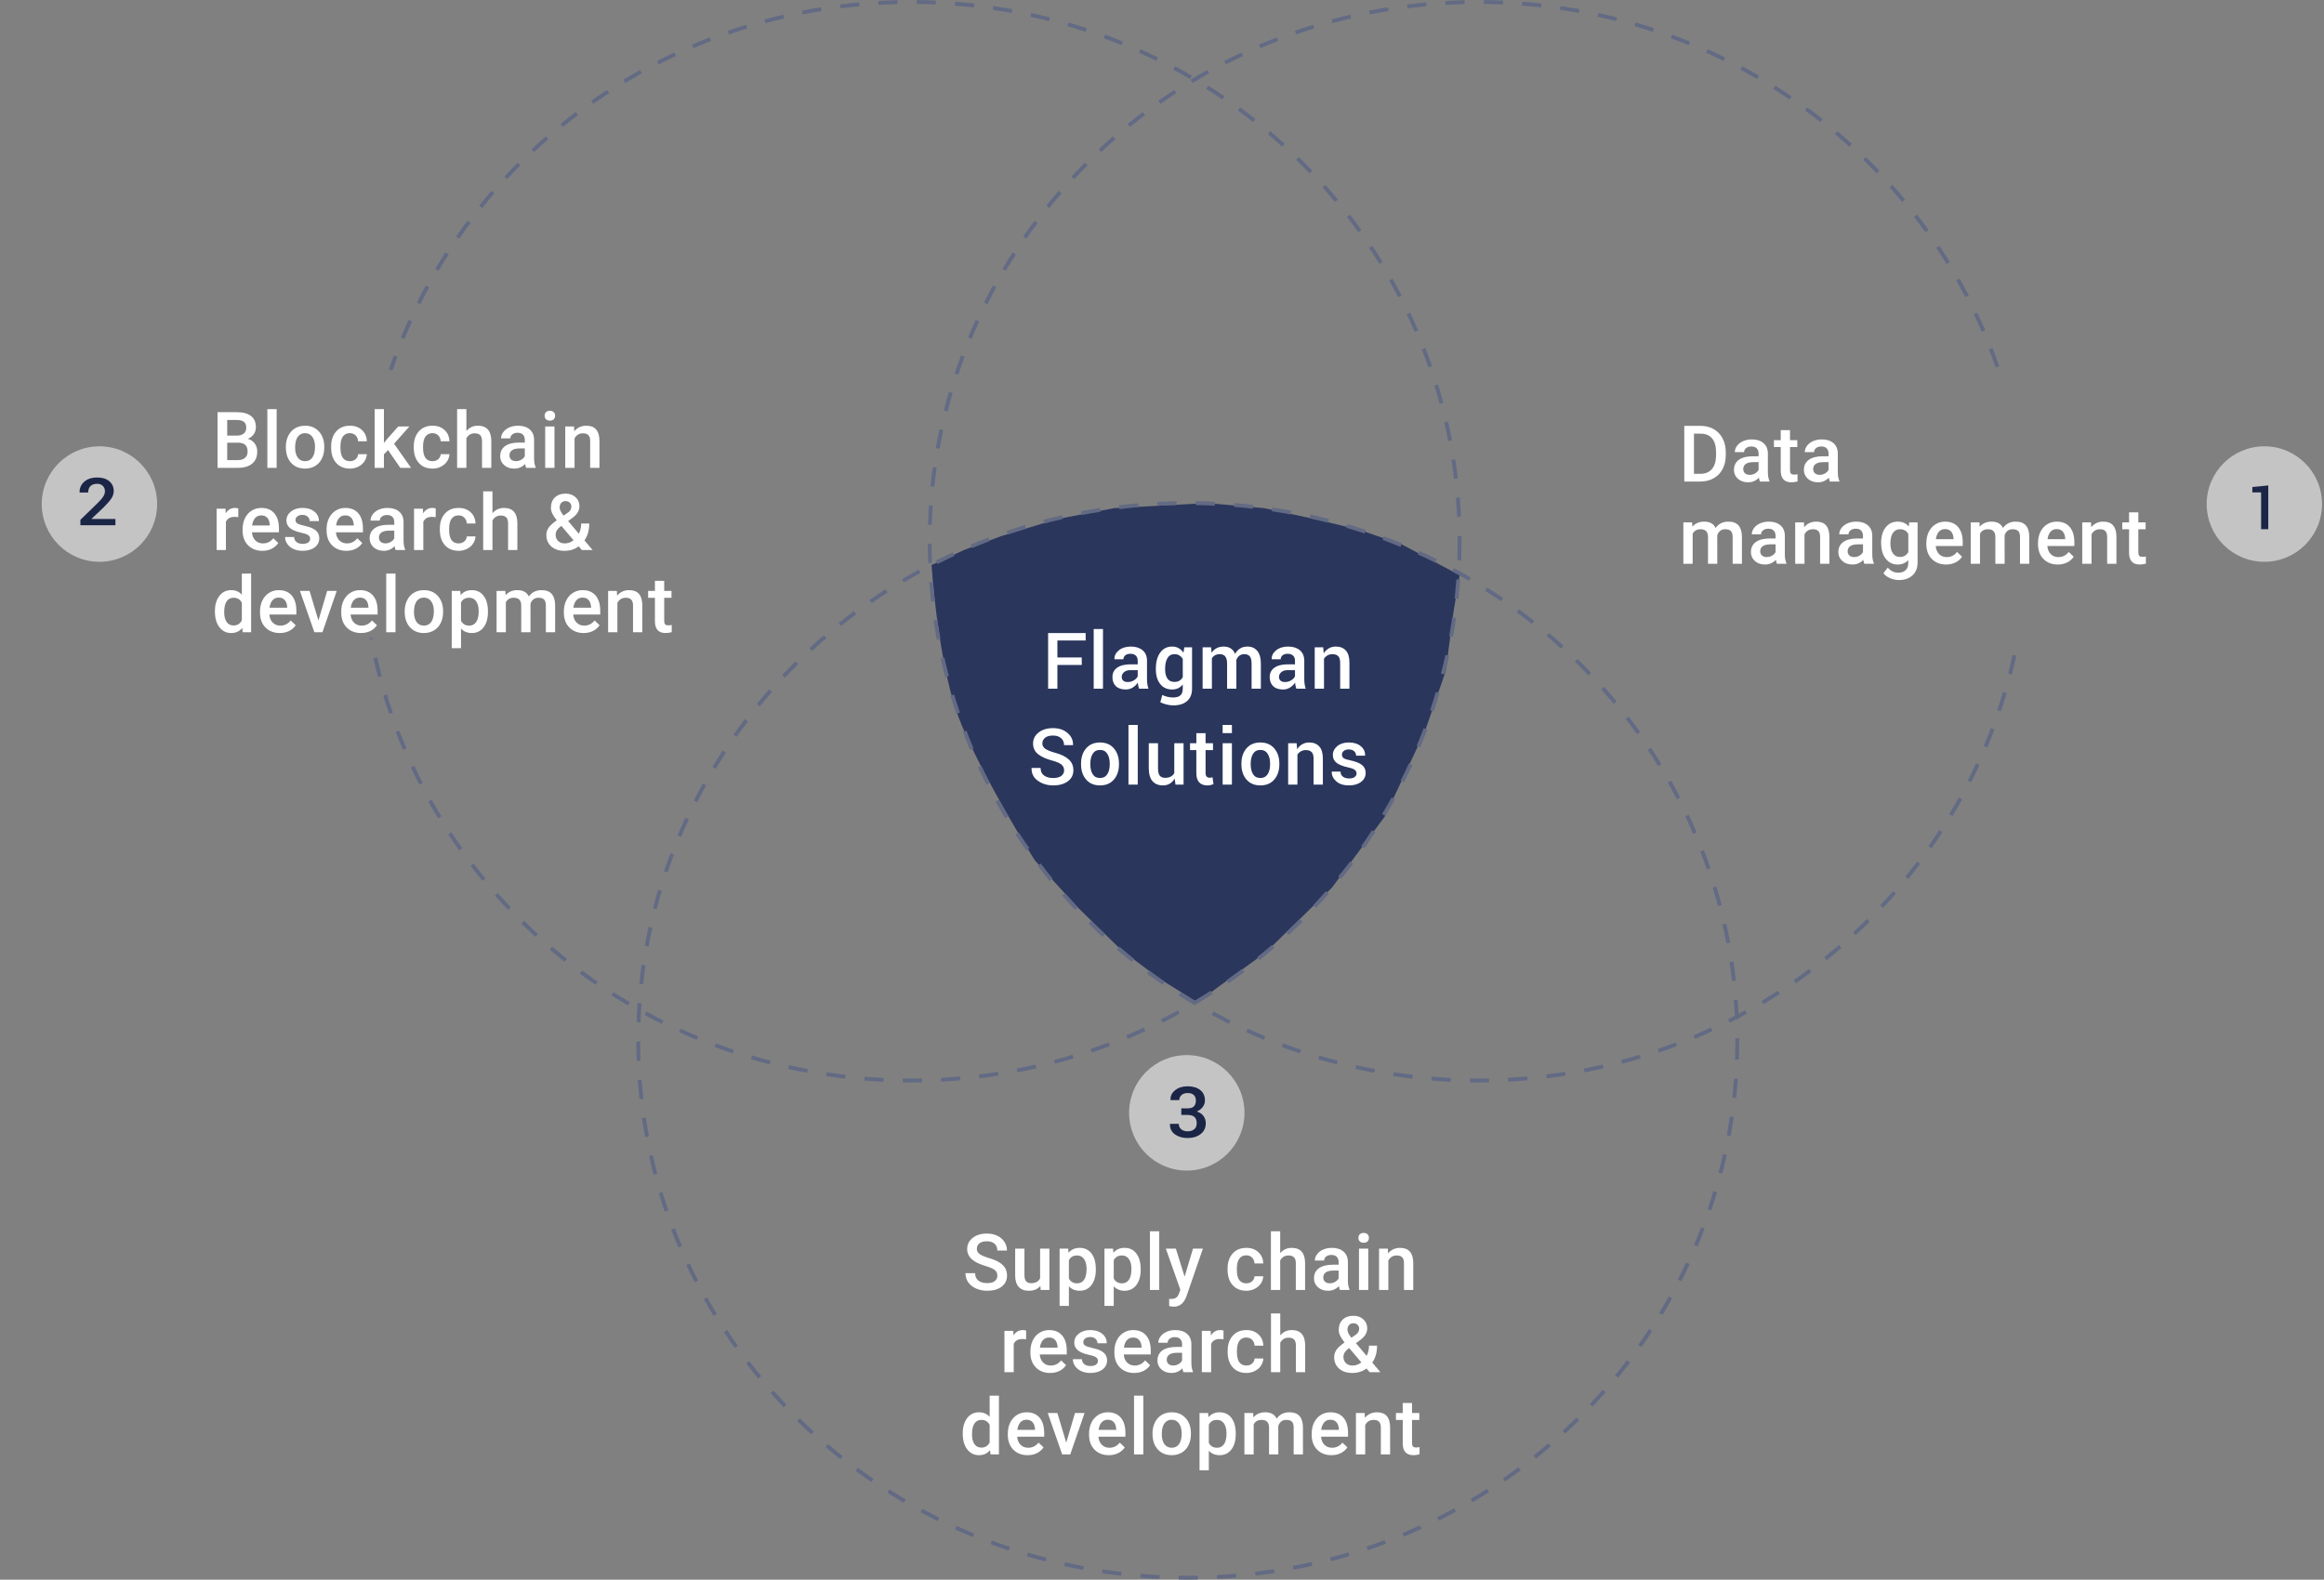 <svg width="1212" height="824" viewBox="0 0 1212 824" fill="none" xmlns="http://www.w3.org/2000/svg">
<rect x="0" y="0" width="1212" height="824" fill="#808080" stroke="none"/>
<g clip-path="url(#clip0)">
<path d="M499.869 374.001C491.173 350.975 486.886 311.122 485.829 294.738L503.04 286.768L522.062 279.682L551.049 270.827L580.942 265.07L629.404 262.413L659.296 265.07L687.83 271.269L709.57 276.583L731.311 284.111L761.203 300.052L758.032 319.092L753.957 350.089L743.086 381.529L722.252 425.81L694.624 463.006L660.202 496.659L624.422 522.785L604.494 510.386L584.565 495.33L561.466 472.747L539.726 448.836C530.064 433.485 508.566 397.027 499.869 374.001Z" fill="#2A365C"/>
<mask id="mask0" mask-type="alpha" maskUnits="userSpaceOnUse" x="152" y="-6" width="623" height="581">
<path fill-rule="evenodd" clip-rule="evenodd" d="M775 -6H152V192.981H400.157V332.867H152V575H775V-6Z" fill="#C4C4C4"/>
</mask>
<g mask="url(#mask0)">
<path d="M761.204 282.325C761.204 437.668 633.137 563.629 475.121 563.629C317.104 563.629 189.038 437.668 189.038 282.325C189.038 126.982 317.104 1.021 475.121 1.021C633.137 1.021 761.204 126.982 761.204 282.325Z" stroke="#626A84" stroke-width="2" stroke-dasharray="10 10"/>
</g>
<path d="M906.029 542.696C906.029 697.469 777.74 822.978 619.436 822.978C461.133 822.978 332.844 697.469 332.844 542.696C332.844 387.922 461.133 262.413 619.436 262.413C777.74 262.413 906.029 387.922 906.029 542.696Z" stroke="#626A84" stroke-width="2" stroke-dasharray="10 10"/>
<mask id="mask1" mask-type="alpha" maskUnits="userSpaceOnUse" x="464" y="-32" width="591" height="599">
<path fill-rule="evenodd" clip-rule="evenodd" d="M1055 -32H464V567H1055V332.867H850.954V192.981H1055V-32Z" fill="#C4C4C4"/>
</mask>
<g mask="url(#mask1)">
<path d="M1056.98 282.325C1056.98 437.668 928.909 563.629 770.892 563.629C612.876 563.629 484.81 437.668 484.81 282.325C484.81 126.982 612.876 1.021 770.892 1.021C928.909 1.021 1056.98 126.982 1056.98 282.325Z" stroke="#626A84" stroke-width="2" stroke-dasharray="10 10"/>
</g>
<path d="M564.156 346.849H551.447V359.234H546.607V330.198H566.188V334.086H551.447V342.961H564.156V346.849ZM575.221 359.234H570.381V328.124H575.221V359.234ZM594.035 359.234C593.863 358.689 593.717 358.158 593.598 357.639C593.491 357.12 593.418 356.602 593.379 356.083C592.715 357.094 591.837 357.944 590.749 358.635C589.673 359.313 588.465 359.652 587.124 359.652C584.879 359.652 583.153 359.075 581.944 357.918C580.749 356.761 580.151 355.172 580.151 353.151C580.151 351.064 580.975 349.442 582.622 348.286C584.268 347.116 586.586 346.531 589.573 346.531H593.339V344.636C593.339 343.506 593.006 342.622 592.342 341.984C591.678 341.346 590.729 341.026 589.494 341.026C588.391 341.026 587.515 341.293 586.864 341.824C586.214 342.356 585.888 343.041 585.888 343.878H581.227L581.207 343.759C581.114 342.056 581.871 340.547 583.478 339.231C585.098 337.915 587.203 337.257 589.793 337.257C592.303 337.257 594.328 337.896 595.868 339.172C597.409 340.448 598.179 342.283 598.179 344.675V354.268C598.179 355.159 598.238 356.016 598.359 356.841C598.478 357.652 598.671 358.45 598.936 359.234H594.035ZM588.1 355.764C589.321 355.764 590.417 355.458 591.387 354.846C592.369 354.235 593.02 353.537 593.339 352.753V349.562H589.494C588.086 349.562 586.984 349.915 586.187 350.619C585.391 351.31 584.992 352.128 584.992 353.072C584.992 353.896 585.258 354.554 585.788 355.046C586.333 355.524 587.103 355.764 588.1 355.764ZM602.79 348.744C602.79 345.314 603.541 342.542 605.041 340.428C606.541 338.314 608.627 337.257 611.296 337.257C612.584 337.257 613.713 337.536 614.682 338.095C615.665 338.64 616.495 339.431 617.172 340.468L617.65 337.656H621.675V359.234C621.675 362.013 620.818 364.159 619.105 365.676C617.391 367.191 614.962 367.949 611.814 367.949C610.765 367.949 609.63 367.796 608.408 367.49C607.199 367.198 606.104 366.806 605.121 366.314L606.157 362.504C606.953 362.917 607.83 363.236 608.786 363.462C609.755 363.701 610.752 363.82 611.775 363.82C613.527 363.82 614.809 363.442 615.619 362.684C616.428 361.94 616.833 360.79 616.833 359.234V357.02C616.156 357.885 615.353 358.543 614.423 358.995C613.507 359.434 612.452 359.652 611.256 359.652C608.614 359.652 606.541 358.689 605.041 356.761C603.541 354.833 602.79 352.301 602.79 349.163V348.744ZM607.631 349.163C607.631 351.144 608.022 352.733 608.806 353.929C609.603 355.113 610.831 355.704 612.492 355.704C613.527 355.704 614.397 355.492 615.1 355.066C615.817 354.628 616.396 354.003 616.833 353.191V343.738C616.382 342.954 615.798 342.342 615.081 341.904C614.377 341.452 613.527 341.226 612.531 341.226C610.871 341.226 609.636 341.924 608.826 343.32C608.029 344.716 607.631 346.524 607.631 348.744V349.163ZM631.604 337.656L631.863 340.468C632.566 339.445 633.45 338.653 634.512 338.095C635.575 337.536 636.803 337.257 638.197 337.257C639.606 337.257 640.813 337.576 641.823 338.214C642.833 338.852 643.589 339.81 644.094 341.086C644.758 339.89 645.634 338.952 646.724 338.274C647.812 337.596 649.087 337.257 650.548 337.257C652.712 337.257 654.419 338.002 655.667 339.491C656.929 340.967 657.56 343.213 657.56 346.232V359.234H652.72V346.211C652.72 344.376 652.4 343.087 651.763 342.342C651.139 341.598 650.196 341.226 648.935 341.226C647.898 341.226 647.022 341.505 646.305 342.064C645.587 342.622 645.07 343.373 644.751 344.317C644.751 344.516 644.758 344.689 644.771 344.836C644.785 344.982 644.791 345.122 644.791 345.254V359.234H639.95V346.211C639.95 344.444 639.625 343.174 638.974 342.403C638.337 341.618 637.395 341.226 636.146 341.226C635.163 341.226 634.327 341.418 633.636 341.804C632.959 342.177 632.42 342.708 632.023 343.399V359.234H627.182V337.656H631.604ZM676.055 359.234C675.883 358.689 675.737 358.158 675.616 357.639C675.51 357.12 675.438 356.602 675.398 356.083C674.733 357.094 673.857 357.944 672.768 358.635C671.693 359.313 670.484 359.652 669.143 359.652C666.898 359.652 665.172 359.075 663.964 357.918C662.769 356.761 662.171 355.172 662.171 353.151C662.171 351.064 662.994 349.442 664.641 348.286C666.287 347.116 668.605 346.531 671.593 346.531H675.357V344.636C675.357 343.506 675.026 342.622 674.362 341.984C673.698 341.346 672.748 341.026 671.513 341.026C670.411 341.026 669.535 341.293 668.884 341.824C668.233 342.356 667.908 343.041 667.908 343.878H663.246L663.227 343.759C663.134 342.056 663.891 340.547 665.498 339.231C667.118 337.915 669.223 337.257 671.812 337.257C674.322 337.257 676.348 337.896 677.888 339.172C679.428 340.448 680.199 342.283 680.199 344.675V354.268C680.199 355.159 680.258 356.016 680.377 356.841C680.498 357.652 680.689 358.45 680.956 359.234H676.055ZM670.119 355.764C671.341 355.764 672.436 355.458 673.405 354.846C674.388 354.235 675.039 353.537 675.357 352.753V349.562H671.513C670.106 349.562 669.003 349.915 668.207 350.619C667.41 351.31 667.011 352.128 667.011 353.072C667.011 353.896 667.277 354.554 667.808 355.046C668.353 355.524 669.123 355.764 670.119 355.764ZM690.068 337.656L690.347 340.767C691.051 339.664 691.934 338.806 692.997 338.195C694.073 337.57 695.281 337.257 696.622 337.257C698.866 337.257 700.612 337.942 701.861 339.312C703.122 340.668 703.753 342.788 703.753 345.673V359.234H698.913V345.713C698.913 344.091 698.574 342.941 697.897 342.263C697.233 341.571 696.217 341.226 694.849 341.226C693.906 341.226 693.063 341.439 692.319 341.865C691.576 342.276 690.965 342.848 690.487 343.579V359.234H685.646V337.656H690.068ZM554.949 401.808C554.949 400.598 554.497 399.608 553.594 398.836C552.705 398.065 551.124 397.374 548.854 396.762C545.612 395.912 543.117 394.788 541.364 393.392C539.624 391.982 538.754 390.141 538.754 387.868C538.754 385.528 539.716 383.601 541.642 382.084C543.581 380.569 546.078 379.811 549.132 379.811C552.319 379.811 554.875 380.668 556.802 382.383C558.741 384.099 559.677 386.159 559.61 388.566L559.57 388.685H554.929C554.929 387.197 554.424 385.993 553.415 385.076C552.406 384.145 550.965 383.68 549.092 383.68C547.326 383.68 545.965 384.065 545.009 384.836C544.066 385.608 543.594 386.605 543.594 387.828C543.594 388.932 544.106 389.848 545.128 390.58C546.164 391.312 547.87 392.003 550.248 392.654C553.369 393.492 555.739 394.648 557.359 396.124C558.979 397.599 559.789 399.481 559.789 401.768C559.789 404.187 558.82 406.115 556.881 407.552C554.956 408.974 552.419 409.685 549.272 409.685C546.244 409.685 543.588 408.887 541.303 407.292C539.02 405.683 537.91 403.483 537.976 400.691L538.017 400.572H542.678C542.678 402.339 543.289 403.662 544.511 404.54C545.733 405.404 547.32 405.836 549.272 405.836C551.065 405.836 552.459 405.477 553.455 404.759C554.451 404.028 554.949 403.045 554.949 401.808ZM563.783 398.278C563.783 395.074 564.659 392.441 566.412 390.38C568.192 388.32 570.602 387.29 573.643 387.29C576.738 387.29 579.161 388.32 580.914 390.38C582.68 392.428 583.563 395.061 583.563 398.278V398.697C583.563 401.941 582.68 404.587 580.914 406.634C579.161 408.668 576.751 409.685 573.683 409.685C570.602 409.685 568.179 408.662 566.412 406.614C564.659 404.566 563.783 401.928 563.783 398.697V398.278ZM568.624 398.697C568.624 400.797 569.036 402.513 569.859 403.842C570.668 405.158 571.943 405.816 573.683 405.816C575.369 405.816 576.631 405.158 577.468 403.842C578.318 402.513 578.743 400.797 578.743 398.697V398.278C578.743 396.217 578.318 394.522 577.468 393.192C576.631 391.85 575.356 391.178 573.643 391.178C571.957 391.178 570.695 391.85 569.859 393.192C569.036 394.535 568.624 396.23 568.624 398.278V398.697ZM593.354 409.266H588.513V378.156H593.354V409.266ZM612.626 406.115C611.949 407.259 611.092 408.143 610.056 408.768C609.021 409.379 607.826 409.685 606.471 409.685C604.16 409.685 602.354 408.947 601.052 407.471C599.751 405.996 599.1 403.702 599.1 400.591V387.688H603.921V400.631C603.921 402.519 604.226 403.842 604.837 404.6C605.448 405.357 606.371 405.736 607.606 405.736C608.775 405.736 609.751 405.53 610.534 405.118C611.331 404.693 611.955 404.081 612.407 403.284V387.688H617.247V409.266H613.024L612.626 406.115ZM628.73 382.444V387.688H632.595V391.278H628.73V403.204C628.73 404.094 628.923 404.733 629.309 405.118C629.693 405.49 630.205 405.677 630.843 405.677C631.108 405.677 631.367 405.657 631.619 405.617C631.872 405.564 632.11 405.497 632.336 405.418L632.854 408.967C632.443 409.194 631.951 409.366 631.38 409.486C630.809 409.618 630.219 409.685 629.608 409.685C627.828 409.685 626.434 409.167 625.424 408.13C624.415 407.079 623.91 405.437 623.91 403.204V391.278H620.623V387.688H623.91V382.444H628.73ZM642.465 409.266H637.625V387.688H642.465V409.266ZM642.465 382.404H637.625V378.156H642.465V382.404ZM647.415 398.278C647.415 395.074 648.291 392.441 650.044 390.38C651.824 388.32 654.234 387.29 657.276 387.29C660.37 387.29 662.793 388.32 664.546 390.38C666.312 392.428 667.195 395.061 667.195 398.278V398.697C667.195 401.941 666.312 404.587 664.546 406.634C662.793 408.668 660.383 409.685 657.315 409.685C654.234 409.685 651.811 408.662 650.044 406.614C648.291 404.566 647.415 401.928 647.415 398.697V398.278ZM652.256 398.697C652.256 400.797 652.668 402.513 653.491 403.842C654.3 405.158 655.575 405.816 657.315 405.816C659.001 405.816 660.263 405.158 661.1 403.842C661.95 402.513 662.375 400.797 662.375 398.697V398.278C662.375 396.217 661.95 394.522 661.1 393.192C660.263 391.85 658.988 391.178 657.276 391.178C655.589 391.178 654.327 391.85 653.491 393.192C652.668 394.535 652.256 396.23 652.256 398.278V398.697ZM676.209 387.688L676.487 390.799C677.191 389.696 678.074 388.839 679.137 388.227C680.213 387.602 681.422 387.29 682.763 387.29C685.007 387.29 686.753 387.974 688.001 389.344C689.263 390.7 689.894 392.82 689.894 395.705V409.266H685.054V395.745C685.054 394.124 684.715 392.973 684.038 392.295C683.374 391.604 682.358 391.259 680.989 391.259C680.047 391.259 679.203 391.471 678.46 391.897C677.716 392.308 677.105 392.88 676.627 393.611V409.266H671.787V387.688H676.209ZM707.453 403.403C707.453 402.659 707.134 402.04 706.497 401.549C705.86 401.057 704.67 400.625 702.931 400.252C700.355 399.707 698.403 398.936 697.074 397.939C695.759 396.929 695.103 395.559 695.103 393.831C695.103 392.022 695.867 390.481 697.393 389.204C698.92 387.928 700.932 387.29 703.429 387.29C706.058 387.29 708.143 387.941 709.684 389.244C711.238 390.534 711.981 392.136 711.915 394.05L711.875 394.17H707.233C707.233 393.279 706.895 392.514 706.218 391.876C705.54 391.238 704.611 390.92 703.429 390.92C702.26 390.92 701.371 391.185 700.76 391.717C700.149 392.236 699.843 392.874 699.843 393.632C699.843 394.389 700.129 394.994 700.7 395.446C701.284 395.885 702.459 396.277 704.226 396.622C706.935 397.181 708.941 397.972 710.242 398.996C711.557 400.006 712.214 401.389 712.214 403.144C712.214 405.085 711.41 406.66 709.804 407.87C708.209 409.08 706.105 409.685 703.489 409.685C700.687 409.685 698.475 408.967 696.856 407.531C695.235 406.096 694.465 404.447 694.545 402.585L694.585 402.466H699.086C699.139 403.716 699.591 404.626 700.441 405.198C701.291 405.77 702.327 406.056 703.549 406.056C704.797 406.056 705.76 405.816 706.437 405.338C707.114 404.859 707.453 404.214 707.453 403.403Z" fill="white"/>
<path d="M878.381 251.182V222.145H886.946C889.509 222.145 891.78 222.716 893.759 223.86C895.751 225.004 897.291 226.626 898.38 228.726C899.469 230.827 900.014 233.233 900.014 235.945V237.401C900.014 240.153 899.462 242.573 898.36 244.66C897.271 246.748 895.711 248.356 893.679 249.487C891.66 250.617 889.343 251.182 886.727 251.182H878.381ZM883.42 226.213V247.154H886.707C889.35 247.154 891.375 246.328 892.783 244.68C894.203 243.018 894.928 240.638 894.954 237.541V235.926C894.954 232.775 894.27 230.368 892.902 228.706C891.534 227.045 889.549 226.213 886.946 226.213H883.42ZM917.851 251.182C917.639 250.769 917.453 250.098 917.294 249.167C915.753 250.776 913.867 251.581 911.637 251.581C909.471 251.581 907.705 250.962 906.337 249.726C904.97 248.489 904.286 246.961 904.286 245.139C904.286 242.838 905.136 241.077 906.836 239.854C908.548 238.617 910.992 238 914.166 238H917.134V236.583C917.134 235.466 916.822 234.576 916.198 233.911C915.573 233.233 914.624 232.894 913.349 232.894C912.248 232.894 911.344 233.173 910.64 233.732C909.936 234.277 909.585 234.975 909.585 235.826H904.744C904.744 234.642 905.136 233.539 905.919 232.515C906.702 231.478 907.765 230.667 909.106 230.082C910.461 229.497 911.968 229.205 913.629 229.205C916.152 229.205 918.163 229.843 919.664 231.12C921.165 232.383 921.935 234.164 921.974 236.464V246.196C921.974 248.137 922.247 249.686 922.791 250.843V251.182H917.851ZM912.533 247.692C913.489 247.692 914.385 247.459 915.222 246.993C916.072 246.529 916.71 245.904 917.134 245.119V241.051H914.525C912.732 241.051 911.384 241.363 910.481 241.988C909.577 242.613 909.127 243.497 909.127 244.641C909.127 245.571 909.432 246.315 910.043 246.874C910.667 247.419 911.497 247.692 912.533 247.692ZM933.518 224.358V229.603H937.323V233.193H933.518V245.239C933.518 246.063 933.678 246.661 933.996 247.034C934.328 247.392 934.913 247.572 935.749 247.572C936.307 247.572 936.871 247.506 937.442 247.373V251.121C936.34 251.428 935.278 251.581 934.255 251.581C930.536 251.581 928.677 249.526 928.677 245.418V233.193H925.132V229.603H928.677V224.358H933.518ZM954.324 251.182C954.112 250.769 953.926 250.098 953.766 249.167C952.226 250.776 950.34 251.581 948.109 251.581C945.944 251.581 944.178 250.962 942.81 249.726C941.442 248.489 940.759 246.961 940.759 245.139C940.759 242.838 941.609 241.077 943.309 239.854C945.021 238.617 947.465 238 950.639 238H953.607V236.583C953.607 235.466 953.295 234.576 952.67 233.911C952.046 233.233 951.097 232.894 949.822 232.894C948.72 232.894 947.817 233.173 947.113 233.732C946.409 234.277 946.057 234.975 946.057 235.826H941.217C941.217 234.642 941.609 233.539 942.392 232.515C943.175 231.478 944.238 230.667 945.579 230.082C946.933 229.497 948.441 229.205 950.101 229.205C952.624 229.205 954.636 229.843 956.137 231.12C957.637 232.383 958.407 234.164 958.447 236.464V246.196C958.447 248.137 958.719 249.686 959.264 250.843V251.182H954.324ZM949.006 247.692C949.962 247.692 950.858 247.459 951.694 246.993C952.545 246.529 953.182 245.904 953.607 245.119V241.051H950.998C949.205 241.051 947.856 241.363 946.954 241.988C946.05 242.613 945.599 243.497 945.599 244.641C945.599 245.571 945.904 246.315 946.515 246.874C947.139 247.419 947.97 247.692 949.006 247.692ZM882.464 272.488L882.603 274.742C884.118 272.973 886.189 272.09 888.818 272.09C891.701 272.09 893.672 273.193 894.735 275.4C896.301 273.193 898.506 272.09 901.348 272.09C903.725 272.09 905.492 272.748 906.646 274.064C907.815 275.38 908.413 277.321 908.439 279.887V294.066H903.599V280.027C903.599 278.657 903.3 277.654 902.702 277.016C902.105 276.377 901.115 276.058 899.734 276.058C898.632 276.058 897.729 276.357 897.026 276.955C896.335 277.54 895.851 278.311 895.571 279.269L895.592 294.066H890.751V279.867C890.684 277.328 889.39 276.058 886.866 276.058C884.927 276.058 883.553 276.849 882.743 278.432V294.066H877.902V272.488H882.464ZM926.696 294.066C926.483 293.654 926.298 292.983 926.138 292.052C924.598 293.661 922.712 294.466 920.481 294.466C918.316 294.466 916.55 293.847 915.182 292.61C913.814 291.374 913.131 289.845 913.131 288.024C913.131 285.723 913.98 283.962 915.681 282.739C917.393 281.502 919.837 280.884 923.011 280.884H925.979V279.468C925.979 278.351 925.666 277.461 925.042 276.796C924.418 276.118 923.469 275.779 922.194 275.779C921.091 275.779 920.189 276.058 919.485 276.616C918.781 277.162 918.429 277.86 918.429 278.711H913.589C913.589 277.527 913.98 276.423 914.764 275.4C915.547 274.363 916.61 273.552 917.951 272.967C919.305 272.382 920.813 272.09 922.473 272.09C924.996 272.09 927.008 272.728 928.509 274.004C930.009 275.268 930.779 277.048 930.819 279.349V289.081C930.819 291.022 931.091 292.571 931.636 293.727V294.066H926.696ZM921.377 290.576C922.333 290.576 923.23 290.344 924.066 289.878C924.916 289.413 925.553 288.789 925.979 288.003V283.935H923.37C921.577 283.935 920.228 284.248 919.326 284.873C918.422 285.498 917.971 286.382 917.971 287.525C917.971 288.456 918.276 289.2 918.887 289.759C919.511 290.304 920.341 290.576 921.377 290.576ZM940.789 272.488L940.928 274.982C942.521 273.054 944.613 272.09 947.203 272.09C951.691 272.09 953.976 274.662 954.055 279.807V294.066H949.215V280.087C949.215 278.717 948.916 277.707 948.318 277.055C947.734 276.391 946.771 276.058 945.43 276.058C943.478 276.058 942.024 276.942 941.068 278.711V294.066H936.228V272.488H940.789ZM972.292 294.066C972.079 293.654 971.894 292.983 971.734 292.052C970.193 293.661 968.308 294.466 966.077 294.466C963.912 294.466 962.146 293.847 960.778 292.61C959.41 291.374 958.727 289.845 958.727 288.024C958.727 285.723 959.576 283.962 961.276 282.739C962.989 281.502 965.432 280.884 968.606 280.884H971.574V279.468C971.574 278.351 971.262 277.461 970.638 276.796C970.014 276.118 969.064 275.779 967.789 275.779C966.688 275.779 965.784 276.058 965.081 276.616C964.377 277.162 964.025 277.86 964.025 278.711H959.185C959.185 277.527 959.576 276.423 960.359 275.4C961.144 274.363 962.205 273.552 963.547 272.967C964.901 272.382 966.408 272.09 968.069 272.09C970.592 272.09 972.604 272.728 974.105 274.004C975.605 275.268 976.375 277.048 976.415 279.349V289.081C976.415 291.022 976.687 292.571 977.232 293.727V294.066H972.292ZM966.974 290.576C967.929 290.576 968.826 290.344 969.662 289.878C970.513 289.413 971.15 288.789 971.574 288.003V283.935H968.965C967.172 283.935 965.824 284.248 964.921 284.873C964.019 285.498 963.567 286.382 963.567 287.525C963.567 288.456 963.872 289.2 964.483 289.759C965.107 290.304 965.937 290.576 966.974 290.576ZM981.046 283.118C981.046 279.767 981.829 277.095 983.397 275.101C984.977 273.094 987.069 272.09 989.671 272.09C992.128 272.09 994.061 272.947 995.469 274.662L995.688 272.488H1000.05V293.408C1000.05 296.24 999.167 298.473 997.4 300.109C995.648 301.745 993.277 302.562 990.29 302.562C988.709 302.562 987.161 302.23 985.648 301.565C984.147 300.914 983.005 300.056 982.221 298.992L984.513 296.081C986 297.848 987.833 298.733 990.01 298.733C991.617 298.733 992.885 298.295 993.815 297.417C994.744 296.553 995.21 295.276 995.21 293.588V292.131C993.815 293.688 991.956 294.466 989.632 294.466C987.108 294.466 985.043 293.462 983.437 291.453C981.843 289.446 981.046 286.668 981.046 283.118ZM985.867 283.537C985.867 285.704 986.305 287.412 987.182 288.662C988.071 289.898 989.3 290.516 990.867 290.516C992.819 290.516 994.266 289.679 995.21 288.003V278.511C994.293 276.876 992.859 276.058 990.907 276.058C989.313 276.058 988.071 276.69 987.182 277.953C986.305 279.216 985.867 281.077 985.867 283.537ZM1014.94 294.466C1011.87 294.466 1009.38 293.502 1007.47 291.574C1005.57 289.633 1004.62 287.054 1004.62 283.835V283.238C1004.62 281.084 1005.03 279.163 1005.86 277.474C1006.69 275.772 1007.86 274.45 1009.36 273.505C1010.86 272.562 1012.54 272.09 1014.38 272.09C1017.32 272.09 1019.58 273.027 1021.17 274.901C1022.78 276.776 1023.59 279.428 1023.59 282.858V284.813H1009.5C1009.65 286.594 1010.24 288.003 1011.27 289.041C1012.32 290.078 1013.64 290.597 1015.22 290.597C1017.44 290.597 1019.24 289.699 1020.64 287.904L1023.25 290.397C1022.38 291.686 1021.23 292.69 1019.78 293.408C1018.35 294.113 1016.73 294.466 1014.94 294.466ZM1014.36 275.978C1013.03 275.978 1011.96 276.444 1011.14 277.374C1010.32 278.305 1009.81 279.601 1009.58 281.263H1018.8V280.904C1018.7 279.282 1018.27 278.059 1017.51 277.235C1016.75 276.397 1015.7 275.978 1014.36 275.978ZM1032.32 272.488L1032.46 274.742C1033.97 272.973 1036.04 272.09 1038.67 272.09C1041.55 272.09 1043.53 273.193 1044.59 275.4C1046.15 273.193 1048.36 272.09 1051.2 272.09C1053.58 272.09 1055.34 272.748 1056.51 274.064C1057.67 275.38 1058.27 277.321 1058.29 279.887V294.066H1053.46V280.027C1053.46 278.657 1053.16 277.654 1052.56 277.016C1051.96 276.377 1050.97 276.058 1049.59 276.058C1048.49 276.058 1047.58 276.357 1046.88 276.955C1046.19 277.54 1045.7 278.311 1045.43 279.269L1045.45 294.066H1040.61V279.867C1040.54 277.328 1039.24 276.058 1036.72 276.058C1034.78 276.058 1033.41 276.849 1032.6 278.432V294.066H1027.76V272.488H1032.32ZM1073.16 294.466C1070.1 294.466 1067.61 293.502 1065.7 291.574C1063.8 289.633 1062.85 287.054 1062.85 283.835V283.238C1062.85 281.084 1063.26 279.163 1064.08 277.474C1064.92 275.772 1066.08 274.45 1067.59 273.505C1069.09 272.562 1070.76 272.09 1072.61 272.09C1075.54 272.09 1077.81 273.027 1079.4 274.901C1081 276.776 1081.81 279.428 1081.81 282.858V284.813H1067.72C1067.88 286.594 1068.46 288.003 1069.5 289.041C1070.55 290.078 1071.87 290.597 1073.45 290.597C1075.66 290.597 1077.46 289.699 1078.86 287.904L1081.47 290.397C1080.61 291.686 1079.45 292.69 1078.01 293.408C1076.57 294.113 1074.96 294.466 1073.16 294.466ZM1072.59 275.978C1071.26 275.978 1070.18 276.444 1069.36 277.374C1068.55 278.305 1068.03 279.601 1067.81 281.263H1077.03V280.904C1076.92 279.282 1076.5 278.059 1075.73 277.235C1074.98 276.397 1073.93 275.978 1072.59 275.978ZM1090.49 272.488L1090.62 274.982C1092.22 273.054 1094.31 272.09 1096.9 272.09C1101.39 272.09 1103.68 274.662 1103.75 279.807V294.066H1098.91V280.087C1098.91 278.717 1098.61 277.707 1098.02 277.055C1097.43 276.391 1096.47 276.058 1095.13 276.058C1093.17 276.058 1091.72 276.942 1090.76 278.711V294.066H1085.92V272.488H1090.49ZM1115.17 267.243V272.488H1118.98V276.078H1115.17V288.124C1115.17 288.948 1115.33 289.546 1115.65 289.919C1115.99 290.277 1116.57 290.457 1117.4 290.457C1117.97 290.457 1118.53 290.391 1119.1 290.258V294.006C1118 294.312 1116.93 294.466 1115.92 294.466C1112.19 294.466 1110.34 292.411 1110.34 288.302V276.078H1106.79V272.488H1110.34V267.243H1115.17Z" fill="white"/>
<path d="M1180.89 293.047C1197.51 293.047 1210.98 279.561 1210.98 262.925C1210.98 246.29 1197.51 232.804 1180.89 232.804C1164.28 232.804 1150.81 246.29 1150.81 262.925C1150.81 279.561 1164.28 293.047 1180.89 293.047Z" fill="#C4C4C4"/>
<path d="M51.861 293.047C68.477 293.047 81.948 279.561 81.948 262.925C81.948 246.29 68.477 232.804 51.861 232.804C35.244 232.804 21.773 246.29 21.773 262.925C21.773 279.561 35.244 293.047 51.861 293.047Z" fill="#C4C4C4"/>
<path d="M618.927 610.596C635.544 610.596 649.014 597.111 649.014 580.475C649.014 563.839 635.544 550.354 618.927 550.354C602.31 550.354 588.84 563.839 588.84 580.475C588.84 597.111 602.31 610.596 618.927 610.596Z" fill="#C4C4C4"/>
<path d="M113.454 244.034V214.997H123.394C126.674 214.997 129.171 215.656 130.883 216.972C132.596 218.288 133.453 220.25 133.453 222.855C133.453 224.185 133.094 225.381 132.377 226.444C131.66 227.508 130.612 228.332 129.23 228.917C130.797 229.343 132.006 230.148 132.856 231.331C133.718 232.5 134.151 233.91 134.151 235.558C134.151 238.284 133.274 240.378 131.52 241.841C129.782 243.303 127.285 244.034 124.031 244.034H113.454ZM118.493 230.932V240.006H124.09C125.671 240.006 126.906 239.614 127.796 238.829C128.686 238.045 129.131 236.954 129.131 235.558C129.131 232.54 127.59 230.998 124.509 230.932H118.493ZM118.493 227.222H123.434C125 227.222 126.222 226.87 127.099 226.166C127.989 225.448 128.433 224.437 128.433 223.134C128.433 221.699 128.021 220.661 127.198 220.023C126.388 219.385 125.12 219.066 123.394 219.066H118.493V227.222ZM144.279 244.034H139.439V213.402H144.279V244.034ZM149.07 233.046C149.07 230.932 149.488 229.031 150.324 227.342C151.161 225.641 152.337 224.338 153.85 223.433C155.365 222.516 157.104 222.058 159.069 222.058C161.978 222.058 164.335 222.995 166.141 224.869C167.961 226.744 168.943 229.23 169.09 232.328L169.109 233.464C169.109 235.592 168.698 237.493 167.874 239.168C167.064 240.843 165.895 242.14 164.369 243.057C162.854 243.974 161.102 244.434 159.109 244.434C156.069 244.434 153.631 243.423 151.798 241.402C149.98 239.368 149.07 236.662 149.07 233.286V233.046ZM153.91 233.464C153.91 235.685 154.368 237.427 155.284 238.69C156.201 239.94 157.476 240.565 159.109 240.565C160.743 240.565 162.012 239.927 162.914 238.65C163.83 237.374 164.289 235.505 164.289 233.046C164.289 230.866 163.817 229.137 162.874 227.861C161.944 226.584 160.676 225.946 159.069 225.946C157.489 225.946 156.234 226.578 155.305 227.841C154.375 229.091 153.91 230.966 153.91 233.464ZM182.465 240.565C183.673 240.565 184.676 240.212 185.473 239.507C186.27 238.802 186.695 237.931 186.748 236.895H191.309C191.256 238.238 190.838 239.494 190.055 240.664C189.271 241.821 188.209 242.738 186.868 243.417C185.526 244.095 184.079 244.434 182.525 244.434C179.51 244.434 177.12 243.456 175.354 241.502C173.587 239.547 172.704 236.848 172.704 233.405V232.907C172.704 229.622 173.581 226.997 175.333 225.029C177.087 223.048 179.477 222.058 182.505 222.058C185.068 222.058 187.153 222.808 188.759 224.311C190.38 225.8 191.23 227.761 191.309 230.194H186.748C186.695 228.957 186.27 227.94 185.473 227.143C184.689 226.345 183.686 225.946 182.465 225.946C180.898 225.946 179.689 226.518 178.84 227.662C177.989 228.792 177.558 230.513 177.545 232.826V233.604C177.545 235.944 177.963 237.692 178.8 238.849C179.65 239.993 180.872 240.565 182.465 240.565ZM202.375 234.781L200.223 236.994V244.034H195.383V213.402H200.223V231.072L201.738 229.177L207.693 222.456H213.51L205.502 231.451L214.366 244.034H208.769L202.375 234.781ZM225.551 240.565C226.76 240.565 227.763 240.212 228.559 239.507C229.356 238.802 229.781 237.931 229.834 236.895H234.396C234.343 238.238 233.924 239.494 233.141 240.664C232.357 241.821 231.295 242.738 229.953 243.417C228.612 244.095 227.165 244.434 225.611 244.434C222.597 244.434 220.206 243.456 218.44 241.502C216.673 239.547 215.79 236.848 215.79 233.405V232.907C215.79 229.622 216.667 226.997 218.42 225.029C220.173 223.048 222.563 222.058 225.591 222.058C228.154 222.058 230.239 222.808 231.846 224.311C233.466 225.8 234.317 227.761 234.396 230.194H229.834C229.781 228.957 229.356 227.94 228.559 227.143C227.776 226.345 226.773 225.946 225.551 225.946C223.984 225.946 222.775 226.518 221.926 227.662C221.076 228.792 220.645 230.513 220.631 232.826V233.604C220.631 235.944 221.05 237.692 221.886 238.849C222.736 239.993 223.957 240.565 225.551 240.565ZM243.229 224.81C244.81 222.975 246.808 222.058 249.225 222.058C253.82 222.058 256.152 224.683 256.218 229.934V244.034H251.377V230.114C251.377 228.625 251.052 227.575 250.401 226.963C249.764 226.338 248.821 226.026 247.572 226.026C245.633 226.026 244.186 226.891 243.229 228.618V244.034H238.389V213.402H243.229V224.81ZM274.414 244.034C274.202 243.622 274.016 242.951 273.856 242.02C272.316 243.629 270.43 244.434 268.199 244.434C266.034 244.434 264.268 243.815 262.9 242.578C261.533 241.342 260.848 239.813 260.848 237.992C260.848 235.691 261.699 233.93 263.398 232.707C265.111 231.47 267.555 230.852 270.729 230.852H273.697V229.436C273.697 228.319 273.385 227.429 272.761 226.764C272.137 226.086 271.187 225.747 269.912 225.747C268.81 225.747 267.907 226.026 267.203 226.584C266.5 227.13 266.148 227.828 266.148 228.679H261.307C261.307 227.495 261.699 226.391 262.482 225.368C263.265 224.331 264.328 223.52 265.669 222.935C267.024 222.35 268.531 222.058 270.192 222.058C272.714 222.058 274.726 222.696 276.227 223.972C277.728 225.235 278.498 227.016 278.537 229.317V239.048C278.537 240.989 278.81 242.538 279.354 243.695V244.034H274.414ZM269.095 240.544C270.052 240.544 270.948 240.312 271.785 239.846C272.634 239.381 273.272 238.756 273.697 237.971V233.903H271.087C269.295 233.903 267.947 234.216 267.044 234.841C266.141 235.466 265.689 236.35 265.689 237.493C265.689 238.424 265.995 239.168 266.606 239.726C267.23 240.272 268.06 240.544 269.095 240.544ZM289.165 244.034H284.324V222.456H289.165V244.034ZM284.026 216.853C284.026 216.108 284.257 215.489 284.722 214.997C285.2 214.506 285.878 214.26 286.754 214.26C287.631 214.26 288.308 214.506 288.786 214.997C289.264 215.489 289.503 216.108 289.503 216.853C289.503 217.584 289.264 218.195 288.786 218.687C288.308 219.166 287.631 219.405 286.754 219.405C285.878 219.405 285.2 219.166 284.722 218.687C284.257 218.195 284.026 217.584 284.026 216.853ZM299.354 222.456L299.492 224.95C301.087 223.022 303.178 222.058 305.768 222.058C310.256 222.058 312.54 224.63 312.62 229.775V244.034H307.779V230.055C307.779 228.685 307.48 227.675 306.883 227.023C306.298 226.359 305.335 226.026 303.994 226.026C302.042 226.026 300.588 226.91 299.632 228.679V244.034H294.792V222.456H299.354ZM124.27 269.768C123.633 269.662 122.976 269.609 122.298 269.609C120.08 269.609 118.586 270.459 117.816 272.162V286.919H112.975V265.341H117.597L117.716 267.754C118.885 265.88 120.505 264.943 122.577 264.943C123.267 264.943 123.839 265.036 124.29 265.221L124.27 269.768ZM136.829 287.318C133.761 287.318 131.272 286.354 129.359 284.427C127.46 282.486 126.511 279.906 126.511 276.688V276.091C126.511 273.936 126.923 272.016 127.746 270.327C128.582 268.625 129.751 267.302 131.251 266.358C132.753 265.414 134.425 264.943 136.271 264.943C139.206 264.943 141.471 265.88 143.064 267.754C144.671 269.628 145.475 272.281 145.475 275.711V277.666H131.391C131.537 279.447 132.128 280.856 133.164 281.893C134.213 282.931 135.528 283.449 137.109 283.449C139.326 283.449 141.132 282.552 142.526 280.757L145.136 283.249C144.272 284.539 143.118 285.543 141.67 286.26C140.236 286.966 138.622 287.318 136.829 287.318ZM136.252 268.831C134.924 268.831 133.848 269.297 133.025 270.227C132.214 271.158 131.697 272.454 131.471 274.116H140.693V273.757C140.587 272.135 140.156 270.912 139.399 270.088C138.641 269.25 137.593 268.831 136.252 268.831ZM161.739 281.056C161.739 280.191 161.38 279.534 160.663 279.081C159.959 278.63 158.784 278.231 157.137 277.885C155.49 277.54 154.116 277.101 153.014 276.569C150.597 275.398 149.388 273.703 149.388 271.484C149.388 269.622 150.171 268.066 151.739 266.816C153.306 265.568 155.297 264.943 157.715 264.943C160.291 264.943 162.369 265.581 163.95 266.857C165.543 268.133 166.34 269.789 166.34 271.823H161.5C161.5 270.891 161.155 270.12 160.464 269.509C159.774 268.884 158.857 268.572 157.715 268.572C156.653 268.572 155.783 268.818 155.106 269.31C154.442 269.802 154.109 270.459 154.109 271.284C154.109 272.029 154.421 272.607 155.046 273.019C155.67 273.431 156.931 273.85 158.83 274.275C160.729 274.688 162.217 275.186 163.293 275.771C164.382 276.343 165.184 277.034 165.703 277.845C166.234 278.657 166.5 279.64 166.5 280.797C166.5 282.738 165.696 284.313 164.089 285.523C162.483 286.72 160.378 287.318 157.775 287.318C156.008 287.318 154.435 286.999 153.054 286.361C151.673 285.722 150.597 284.845 149.827 283.728C149.057 282.611 148.671 281.408 148.671 280.119H153.372C153.439 281.262 153.871 282.147 154.667 282.771C155.464 283.382 156.519 283.688 157.834 283.688C159.109 283.688 160.079 283.449 160.743 282.971C161.407 282.478 161.739 281.84 161.739 281.056ZM180.633 287.318C177.565 287.318 175.074 286.354 173.162 284.427C171.263 282.486 170.314 279.906 170.314 276.688V276.091C170.314 273.936 170.726 272.016 171.549 270.327C172.386 268.625 173.554 267.302 175.055 266.358C176.555 265.414 178.229 264.943 180.075 264.943C183.009 264.943 185.273 265.88 186.868 267.754C188.474 269.628 189.278 272.281 189.278 275.711V277.666H175.195C175.341 279.447 175.931 280.856 176.967 281.893C178.016 282.931 179.331 283.449 180.911 283.449C183.13 283.449 184.935 282.552 186.33 280.757L188.939 283.249C188.076 284.539 186.921 285.543 185.473 286.26C184.038 286.966 182.425 287.318 180.633 287.318ZM180.055 268.831C178.727 268.831 177.651 269.297 176.828 270.227C176.018 271.158 175.5 272.454 175.274 274.116H184.497V273.757C184.39 272.135 183.959 270.912 183.202 270.088C182.445 269.25 181.396 268.831 180.055 268.831ZM206.339 286.919C206.126 286.507 205.941 285.836 205.781 284.905C204.241 286.514 202.355 287.318 200.124 287.318C197.959 287.318 196.193 286.7 194.825 285.463C193.457 284.227 192.773 282.698 192.773 280.876C192.773 278.576 193.623 276.815 195.323 275.591C197.036 274.355 199.48 273.737 202.654 273.737H205.622V272.321C205.622 271.204 205.309 270.313 204.685 269.649C204.061 268.971 203.112 268.632 201.837 268.632C200.734 268.632 199.832 268.911 199.128 269.469C198.424 270.014 198.072 270.713 198.072 271.563H193.232C193.232 270.38 193.623 269.276 194.407 268.253C195.19 267.216 196.253 266.405 197.594 265.82C198.948 265.235 200.456 264.943 202.116 264.943C204.639 264.943 206.651 265.581 208.152 266.857C209.652 268.12 210.422 269.901 210.462 272.201V281.933C210.462 283.874 210.734 285.423 211.279 286.58V286.919H206.339ZM201.02 283.429C201.976 283.429 202.873 283.196 203.709 282.731C204.559 282.266 205.196 281.641 205.622 280.856V276.788H203.013C201.22 276.788 199.871 277.101 198.969 277.725C198.065 278.35 197.614 279.235 197.614 280.378C197.614 281.308 197.919 282.053 198.53 282.611C199.154 283.156 199.985 283.429 201.02 283.429ZM227.224 269.768C226.587 269.662 225.93 269.609 225.253 269.609C223.034 269.609 221.54 270.459 220.77 272.162V286.919H215.93V265.341H220.551L220.671 267.754C221.839 265.88 223.46 264.943 225.531 264.943C226.222 264.943 226.793 265.036 227.244 265.221L227.224 269.768ZM239.146 283.449C240.354 283.449 241.357 283.097 242.154 282.392C242.951 281.687 243.376 280.816 243.429 279.78H247.99C247.937 281.122 247.519 282.378 246.736 283.549C245.953 284.705 244.89 285.622 243.549 286.301C242.208 286.979 240.76 287.318 239.206 287.318C236.191 287.318 233.801 286.341 232.035 284.387C230.269 282.431 229.385 279.733 229.385 276.29V275.791C229.385 272.507 230.262 269.882 232.015 267.914C233.768 265.933 236.158 264.943 239.187 264.943C241.75 264.943 243.834 265.693 245.441 267.196C247.061 268.685 247.911 270.645 247.99 273.079H243.429C243.376 271.842 242.951 270.825 242.154 270.028C241.37 269.23 240.368 268.831 239.146 268.831C237.579 268.831 236.371 269.403 235.521 270.546C234.67 271.677 234.239 273.398 234.226 275.711V276.489C234.226 278.829 234.644 280.577 235.481 281.734C236.331 282.878 237.553 283.449 239.146 283.449ZM256.825 267.694C258.406 265.86 260.404 264.943 262.821 264.943C267.415 264.943 269.746 267.568 269.812 272.819V286.919H264.972V272.999C264.972 271.51 264.646 270.459 263.996 269.848C263.358 269.223 262.416 268.911 261.167 268.911C259.229 268.911 257.781 269.775 256.825 271.503V286.919H251.984V256.287H256.825V267.694ZM284.931 279.081C284.931 277.739 285.296 276.509 286.027 275.392C286.757 274.262 288.198 272.926 290.349 271.384C289.221 269.961 288.431 268.751 287.979 267.754C287.54 266.757 287.322 265.793 287.322 264.862C287.322 262.589 288.012 260.794 289.393 259.478C290.774 258.149 292.634 257.484 294.971 257.484C297.082 257.484 298.809 258.109 300.15 259.358C301.505 260.595 302.182 262.131 302.182 263.965C302.182 265.174 301.876 266.291 301.266 267.316C300.655 268.325 299.652 269.336 298.257 270.347L296.286 271.783L301.883 278.403C302.693 276.808 303.098 275.033 303.098 273.079H307.301C307.301 276.655 306.464 279.587 304.792 281.874L309.054 286.919H303.436L301.803 284.984C299.732 286.54 297.262 287.318 294.393 287.318C291.525 287.318 289.227 286.56 287.5 285.044C285.788 283.516 284.931 281.528 284.931 279.081ZM294.533 283.449C296.166 283.449 297.693 282.904 299.114 281.814L292.779 274.335L292.162 274.774C290.568 275.983 289.772 277.367 289.772 278.922C289.772 280.265 290.203 281.355 291.067 282.193C291.93 283.03 293.085 283.449 294.533 283.449ZM291.864 264.743C291.864 265.86 292.547 267.263 293.915 268.95L296.126 267.435L296.744 266.937C297.567 266.206 297.979 265.268 297.979 264.125C297.979 263.367 297.693 262.722 297.122 262.19C296.551 261.645 295.827 261.372 294.951 261.372C294.008 261.372 293.258 261.692 292.7 262.33C292.142 262.968 291.864 263.773 291.864 264.743ZM112.079 318.855C112.079 315.531 112.849 312.865 114.39 310.858C115.93 308.837 117.995 307.827 120.585 307.827C122.869 307.827 124.715 308.625 126.122 310.22V299.172H130.964V329.804H126.581L126.341 327.57C124.894 329.325 122.962 330.203 120.545 330.203C118.022 330.203 115.977 329.186 114.41 327.151C112.856 325.117 112.079 322.352 112.079 318.855ZM116.92 319.275C116.92 321.468 117.338 323.183 118.175 324.42C119.025 325.642 120.226 326.254 121.78 326.254C123.759 326.254 125.206 325.37 126.122 323.602V314.388C125.233 312.66 123.799 311.795 121.82 311.795C120.253 311.795 119.044 312.42 118.195 313.67C117.345 314.906 116.92 316.775 116.92 319.275ZM145.912 330.203C142.845 330.203 140.355 329.239 138.443 327.311C136.544 325.37 135.594 322.791 135.594 319.573V318.975C135.594 316.821 136.006 314.9 136.829 313.212C137.665 311.509 138.834 310.187 140.336 309.243C141.836 308.299 143.509 307.827 145.355 307.827C148.29 307.827 150.554 308.765 152.148 310.638C153.754 312.513 154.558 315.166 154.558 318.596V320.551H140.474C140.621 322.332 141.212 323.741 142.248 324.778C143.296 325.816 144.611 326.334 146.192 326.334C148.409 326.334 150.215 325.437 151.61 323.642L154.219 326.134C153.357 327.424 152.201 328.427 150.753 329.145C149.319 329.851 147.705 330.203 145.912 330.203ZM145.335 311.716C144.007 311.716 142.931 312.181 142.108 313.111C141.298 314.043 140.78 315.338 140.554 317.001H149.777V316.641C149.671 315.02 149.239 313.797 148.482 312.973C147.726 312.134 146.676 311.716 145.335 311.716ZM166.062 323.661L170.624 308.226H175.623L168.153 329.804H163.95L156.42 308.226H161.44L166.062 323.661ZM188.282 330.203C185.214 330.203 182.724 329.239 180.811 327.311C178.912 325.37 177.963 322.791 177.963 319.573V318.975C177.963 316.821 178.375 314.9 179.198 313.212C180.035 311.509 181.203 310.187 182.704 309.243C184.205 308.299 185.878 307.827 187.724 307.827C190.659 307.827 192.923 308.765 194.517 310.638C196.123 312.513 196.927 315.166 196.927 318.596V320.551H182.844C182.99 322.332 183.58 323.741 184.617 324.778C185.665 325.816 186.981 326.334 188.561 326.334C190.779 326.334 192.584 325.437 193.979 323.642L196.588 326.134C195.725 327.424 194.57 328.427 193.123 329.145C191.688 329.851 190.074 330.203 188.282 330.203ZM187.704 311.716C186.376 311.716 185.3 312.181 184.477 313.111C183.667 314.043 183.149 315.338 182.924 317.001H192.147V316.641C192.039 315.02 191.608 313.797 190.851 312.973C190.095 312.134 189.045 311.716 187.704 311.716ZM206.259 329.804H201.419V299.172H206.259V329.804ZM211.049 318.815C211.049 316.702 211.468 314.8 212.304 313.111C213.141 311.41 214.316 310.107 215.831 309.203C217.344 308.286 219.084 307.827 221.05 307.827C223.957 307.827 226.314 308.765 228.121 310.638C229.94 312.513 230.923 314.999 231.069 318.097L231.089 319.234C231.089 321.362 230.677 323.263 229.854 324.937C229.044 326.613 227.875 327.91 226.348 328.827C224.834 329.744 223.081 330.203 221.089 330.203C218.048 330.203 215.611 329.192 213.779 327.172C211.959 325.138 211.049 322.432 211.049 319.055V318.815ZM215.89 319.234C215.89 321.455 216.348 323.196 217.265 324.46C218.181 325.709 219.455 326.334 221.089 326.334C222.722 326.334 223.991 325.696 224.894 324.42C225.811 323.143 226.268 321.275 226.268 318.815C226.268 316.635 225.797 314.906 224.854 313.63C223.925 312.354 222.656 311.716 221.05 311.716C219.469 311.716 218.214 312.348 217.284 313.611C216.355 314.861 215.89 316.735 215.89 319.234ZM254.465 319.234C254.465 322.572 253.708 325.237 252.193 327.231C250.68 329.213 248.648 330.203 246.098 330.203C243.734 330.203 241.842 329.425 240.421 327.869V338.1H235.58V308.226H240.042L240.242 310.42C241.663 308.691 243.595 307.827 246.038 307.827C248.668 307.827 250.727 308.811 252.214 310.778C253.714 312.733 254.465 315.452 254.465 318.935V319.234ZM249.644 318.815C249.644 316.662 249.212 314.953 248.349 313.69C247.5 312.427 246.278 311.795 244.684 311.795C242.705 311.795 241.284 312.613 240.421 314.249V323.821C241.298 325.496 242.732 326.334 244.724 326.334C246.265 326.334 247.466 325.715 248.329 324.479C249.206 323.229 249.644 321.341 249.644 318.815ZM263.538 308.226L263.677 310.479C265.191 308.711 267.262 307.827 269.893 307.827C272.774 307.827 274.746 308.93 275.808 311.138C277.376 308.93 279.58 307.827 282.422 307.827C284.799 307.827 286.565 308.485 287.721 309.801C288.889 311.117 289.487 313.058 289.514 315.624V329.804H284.673V315.764C284.673 314.395 284.374 313.391 283.777 312.753C283.179 312.115 282.19 311.795 280.809 311.795C279.706 311.795 278.804 312.094 278.099 312.693C277.408 313.278 276.924 314.049 276.646 315.007L276.665 329.804H271.824V315.605C271.758 313.065 270.463 311.795 267.941 311.795C266.001 311.795 264.627 312.587 263.817 314.169V329.804H258.976V308.226H263.538ZM304.384 330.203C301.316 330.203 298.825 329.239 296.913 327.311C295.014 325.37 294.064 322.791 294.064 319.573V318.975C294.064 316.821 294.476 314.9 295.3 313.212C296.137 311.509 297.305 310.187 298.806 309.243C300.306 308.299 301.98 307.827 303.826 307.827C306.76 307.827 309.024 308.765 310.619 310.638C312.225 312.513 313.029 315.166 313.029 318.596V320.551H298.945C299.092 322.332 299.682 323.741 300.718 324.778C301.767 325.816 303.081 326.334 304.662 326.334C306.88 326.334 308.686 325.437 310.08 323.642L312.69 326.134C311.827 327.424 310.672 328.427 309.224 329.145C307.789 329.851 306.176 330.203 304.384 330.203ZM303.806 311.716C302.478 311.716 301.402 312.181 300.579 313.111C299.769 314.043 299.251 315.338 299.025 317.001H308.248V316.641C308.141 315.02 307.71 313.797 306.953 312.973C306.196 312.134 305.147 311.716 303.806 311.716ZM321.704 308.226L321.843 310.719C323.437 308.791 325.528 307.827 328.118 307.827C332.607 307.827 334.89 310.399 334.97 315.545V329.804H330.129V315.824C330.129 314.454 329.83 313.444 329.233 312.793C328.648 312.128 327.686 311.795 326.344 311.795C324.392 311.795 322.939 312.68 321.982 314.448V329.804H317.142V308.226H321.704ZM346.394 302.98V308.226H350.199V311.816H346.394V323.861C346.394 324.685 346.553 325.284 346.872 325.656C347.203 326.015 347.788 326.194 348.625 326.194C349.183 326.194 349.747 326.128 350.318 325.995V329.744C349.216 330.05 348.153 330.203 347.131 330.203C343.412 330.203 341.553 328.149 341.553 324.04V311.816H338.007V308.226H341.553V302.98H346.394Z" fill="white"/>
<path d="M520.134 665.404C520.134 664.127 519.682 663.143 518.779 662.452C517.89 661.76 516.276 661.062 513.939 660.358C511.601 659.653 509.742 658.869 508.361 658.005C505.718 656.343 504.396 654.176 504.396 651.503C504.396 649.164 505.346 647.236 507.245 645.72C509.157 644.204 511.635 643.447 514.676 643.447C516.694 643.447 518.494 643.818 520.074 644.564C521.654 645.308 522.895 646.371 523.799 647.755C524.702 649.124 525.154 650.646 525.154 652.321H520.134C520.134 650.805 519.655 649.622 518.7 648.772C517.756 647.907 516.402 647.475 514.636 647.475C512.989 647.475 511.707 647.827 510.791 648.532C509.889 649.236 509.437 650.22 509.437 651.484C509.437 652.547 509.928 653.438 510.911 654.156C511.894 654.86 513.513 655.551 515.771 656.229C518.028 656.894 519.842 657.659 521.21 658.524C522.577 659.374 523.58 660.358 524.217 661.475C524.855 662.578 525.174 663.874 525.174 665.364C525.174 667.784 524.244 669.712 522.384 671.147C520.538 672.57 518.028 673.281 514.855 673.281C512.757 673.281 510.825 672.895 509.058 672.124C507.305 671.34 505.938 670.263 504.954 668.894C503.985 667.524 503.501 665.928 503.501 664.107H508.54C508.54 665.756 509.085 667.032 510.174 667.936C511.262 668.841 512.823 669.292 514.855 669.292C516.608 669.292 517.922 668.94 518.8 668.235C519.689 667.517 520.134 666.574 520.134 665.404ZM542.593 670.768C541.172 672.443 539.154 673.281 536.538 673.281C534.2 673.281 532.427 672.596 531.219 671.227C530.024 669.858 529.426 667.877 529.426 665.284V651.304H534.266V665.224C534.266 667.962 535.401 669.332 537.673 669.332C540.024 669.332 541.611 668.488 542.434 666.799V651.304H547.274V672.882H542.712L542.593 670.768ZM571.487 662.312C571.487 665.65 570.73 668.315 569.215 670.309C567.702 672.291 565.67 673.281 563.12 673.281C560.756 673.281 558.864 672.503 557.443 670.947V681.178H552.602V651.304H557.064L557.264 653.498C558.685 651.769 560.617 650.906 563.06 650.906C565.69 650.906 567.749 651.889 569.236 653.856C570.736 655.811 571.487 658.53 571.487 662.013V662.312ZM566.666 661.893C566.666 659.74 566.234 658.032 565.371 656.769C564.522 655.505 563.3 654.873 561.706 654.873C559.727 654.873 558.306 655.691 557.443 657.327V666.9C558.32 668.574 559.754 669.412 561.746 669.412C563.287 669.412 564.488 668.794 565.351 667.557C566.228 666.307 566.666 664.419 566.666 661.893ZM594.882 662.312C594.882 665.65 594.125 668.315 592.611 670.309C591.097 672.291 589.066 673.281 586.516 673.281C584.152 673.281 582.26 672.503 580.838 670.947V681.178H575.998V651.304H580.46L580.66 653.498C582.08 651.769 584.012 650.906 586.456 650.906C589.085 650.906 591.144 651.889 592.631 653.856C594.132 655.811 594.882 658.53 594.882 662.013V662.312ZM590.061 661.893C590.061 659.74 589.63 658.032 588.767 656.769C587.917 655.505 586.695 654.873 585.101 654.873C583.123 654.873 581.702 655.691 580.838 657.327V666.9C581.715 668.574 583.149 669.412 585.141 669.412C586.682 669.412 587.884 668.794 588.746 667.557C589.624 666.307 590.061 664.419 590.061 661.893ZM604.553 672.882H599.712V642.25H604.553V672.882ZM617.789 665.942L622.172 651.304H627.331L618.765 676.152C617.451 679.782 615.22 681.597 612.073 681.597C611.369 681.597 610.592 681.477 609.742 681.238V677.489L610.658 677.548C611.88 677.548 612.796 677.323 613.407 676.87C614.031 676.432 614.522 675.687 614.881 674.637L615.578 672.782L608.008 651.304H613.228L617.789 665.942ZM649.959 669.412C651.168 669.412 652.17 669.06 652.968 668.355C653.764 667.65 654.189 666.779 654.243 665.743H658.804C658.751 667.085 658.332 668.341 657.549 669.511C656.766 670.668 655.703 671.585 654.362 672.264C653.021 672.942 651.572 673.281 650.019 673.281C647.004 673.281 644.614 672.304 642.848 670.35C641.082 668.394 640.198 665.696 640.198 662.253V661.754C640.198 658.47 641.075 655.844 642.828 653.877C644.581 651.896 646.972 650.906 649.999 650.906C652.562 650.906 654.647 651.656 656.254 653.159C657.874 654.648 658.724 656.608 658.804 659.041H654.243C654.189 657.805 653.764 656.788 652.968 655.99C652.183 655.193 651.181 654.794 649.959 654.794C648.392 654.794 647.184 655.366 646.334 656.509C645.484 657.64 645.052 659.361 645.039 661.674V662.452C645.039 664.792 645.457 666.54 646.294 667.697C647.144 668.841 648.366 669.412 649.959 669.412ZM667.638 653.657C669.218 651.822 671.217 650.906 673.634 650.906C678.229 650.906 680.559 653.531 680.625 658.782V672.882H675.785V658.962C675.785 657.473 675.46 656.422 674.809 655.811C674.171 655.186 673.229 654.873 671.981 654.873C670.042 654.873 668.594 655.738 667.638 657.466V672.882H662.798V642.25H667.638V653.657ZM698.822 672.882C698.609 672.469 698.424 671.799 698.265 670.867C696.723 672.477 694.838 673.281 692.607 673.281C690.443 673.281 688.676 672.662 687.309 671.426C685.941 670.189 685.257 668.661 685.257 666.839C685.257 664.539 686.106 662.777 687.807 661.554C689.52 660.318 691.963 659.7 695.137 659.7H698.105V658.284C698.105 657.167 697.793 656.276 697.169 655.612C696.545 654.934 695.595 654.595 694.321 654.595C693.218 654.595 692.315 654.873 691.611 655.432C690.907 655.977 690.555 656.676 690.555 657.526H685.715C685.715 656.343 686.106 655.239 686.891 654.216C687.674 653.178 688.736 652.368 690.078 651.783C691.432 651.198 692.94 650.906 694.599 650.906C697.122 650.906 699.135 651.544 700.635 652.82C702.135 654.083 702.906 655.864 702.946 658.164V667.896C702.946 669.837 703.218 671.386 703.762 672.543V672.882H698.822ZM693.504 669.392C694.459 669.392 695.356 669.159 696.193 668.694C697.043 668.229 697.68 667.604 698.105 666.819V662.751H695.496C693.703 662.751 692.355 663.063 691.452 663.688C690.549 664.313 690.097 665.197 690.097 666.341C690.097 667.271 690.403 668.016 691.013 668.574C691.637 669.119 692.467 669.392 693.504 669.392ZM713.572 672.882H708.732V651.304H713.572V672.882ZM708.433 645.7C708.433 644.956 708.666 644.337 709.131 643.845C709.609 643.354 710.286 643.108 711.162 643.108C712.038 643.108 712.716 643.354 713.194 643.845C713.672 644.337 713.911 644.956 713.911 645.7C713.911 646.431 713.672 647.043 713.194 647.535C712.716 648.014 712.038 648.253 711.162 648.253C710.286 648.253 709.609 648.014 709.131 647.535C708.666 647.043 708.433 646.431 708.433 645.7ZM723.761 651.304L723.901 653.797C725.494 651.869 727.586 650.906 730.175 650.906C734.664 650.906 736.948 653.478 737.028 658.623V672.882H732.188V658.903C732.188 657.532 731.889 656.522 731.291 655.871C730.707 655.206 729.744 654.873 728.403 654.873C726.451 654.873 724.996 655.758 724.04 657.526V672.882H719.199V651.304H723.761ZM535.123 698.616C534.486 698.51 533.828 698.457 533.151 698.457C530.933 698.457 529.439 699.307 528.669 701.009V715.767H523.829V694.188H528.45L528.569 696.601C529.738 694.728 531.359 693.79 533.43 693.79C534.12 693.79 534.692 693.883 535.143 694.069L535.123 698.616ZM547.682 716.166C544.614 716.166 542.125 715.202 540.212 713.274C538.313 711.333 537.364 708.754 537.364 705.536V704.938C537.364 702.784 537.776 700.863 538.599 699.174C539.435 697.472 540.604 696.15 542.104 695.205C543.606 694.262 545.278 693.79 547.124 693.79C550.06 693.79 552.324 694.728 553.917 696.601C555.524 698.476 556.328 701.129 556.328 704.558V706.514H542.244C542.39 708.294 542.981 709.704 544.017 710.741C545.066 711.778 546.381 712.297 547.962 712.297C550.179 712.297 551.985 711.4 553.379 709.605L555.989 712.097C555.125 713.387 553.97 714.39 552.523 715.108C551.089 715.814 549.475 716.166 547.682 716.166ZM547.105 697.678C545.777 697.678 544.701 698.144 543.878 699.074C543.067 700.005 542.55 701.301 542.324 702.964H551.547V702.604C551.44 700.983 551.009 699.759 550.252 698.935C549.495 698.097 548.446 697.678 547.105 697.678ZM572.592 709.904C572.592 709.039 572.233 708.381 571.516 707.929C570.813 707.478 569.637 707.078 567.99 706.732C566.343 706.387 564.969 705.948 563.867 705.416C561.45 704.246 560.241 702.551 560.241 700.331C560.241 698.47 561.025 696.914 562.592 695.664C564.159 694.415 566.151 693.79 568.568 693.79C571.144 693.79 573.223 694.428 574.803 695.705C576.396 696.981 577.193 698.636 577.193 700.67H572.353C572.353 699.739 572.008 698.968 571.317 698.356C570.626 697.732 569.71 697.419 568.568 697.419C567.506 697.419 566.636 697.665 565.959 698.157C565.295 698.65 564.962 699.307 564.962 700.132C564.962 700.876 565.274 701.454 565.899 701.867C566.523 702.278 567.784 702.698 569.683 703.123C571.583 703.535 573.07 704.034 574.146 704.619C575.235 705.19 576.037 705.882 576.556 706.692C577.087 707.504 577.353 708.488 577.353 709.644C577.353 711.585 576.549 713.161 574.942 714.371C573.336 715.568 571.231 716.166 568.628 716.166C566.861 716.166 565.288 715.846 563.907 715.208C562.526 714.57 561.45 713.693 560.68 712.576C559.91 711.459 559.524 710.256 559.524 708.966H564.225C564.292 710.11 564.724 710.994 565.52 711.619C566.317 712.23 567.372 712.536 568.687 712.536C569.962 712.536 570.932 712.297 571.596 711.818C572.26 711.326 572.592 710.688 572.592 709.904ZM591.486 716.166C588.418 716.166 585.927 715.202 584.015 713.274C582.116 711.333 581.167 708.754 581.167 705.536V704.938C581.167 702.784 581.579 700.863 582.402 699.174C583.239 697.472 584.407 696.15 585.908 695.205C587.408 694.262 589.082 693.79 590.928 693.79C593.862 693.79 596.126 694.728 597.721 696.601C599.327 698.476 600.131 701.129 600.131 704.558V706.514H586.047C586.194 708.294 586.784 709.704 587.82 710.741C588.869 711.778 590.183 712.297 591.764 712.297C593.982 712.297 595.788 711.4 597.182 709.605L599.792 712.097C598.929 713.387 597.774 714.39 596.326 715.108C594.891 715.814 593.278 716.166 591.486 716.166ZM590.908 697.678C589.58 697.678 588.504 698.144 587.681 699.074C586.871 700.005 586.353 701.301 586.127 702.964H595.35V702.604C595.243 700.983 594.812 699.759 594.055 698.935C593.298 698.097 592.249 697.678 590.908 697.678ZM617.192 715.767C616.979 715.354 616.794 714.683 616.634 713.752C615.094 715.361 613.208 716.166 610.976 716.166C608.812 716.166 607.046 715.547 605.678 714.311C604.31 713.074 603.626 711.546 603.626 709.724C603.626 707.424 604.476 705.662 606.176 704.439C607.889 703.202 610.333 702.585 613.507 702.585H616.475V701.168C616.475 700.051 616.162 699.161 615.538 698.496C614.914 697.818 613.965 697.479 612.69 697.479C611.587 697.479 610.685 697.758 609.981 698.317C609.277 698.862 608.925 699.56 608.925 700.411H604.085C604.085 699.227 604.476 698.124 605.26 697.101C606.043 696.063 607.106 695.252 608.447 694.667C609.801 694.082 611.309 693.79 612.969 693.79C615.492 693.79 617.504 694.428 619.005 695.705C620.505 696.968 621.275 698.749 621.315 701.049V710.781C621.315 712.722 621.587 714.271 622.132 715.428V715.767H617.192ZM611.873 712.277C612.829 712.277 613.726 712.044 614.562 711.578C615.412 711.114 616.049 710.489 616.475 709.704V705.636H613.866C612.073 705.636 610.724 705.948 609.822 706.573C608.918 707.198 608.467 708.082 608.467 709.226C608.467 710.156 608.772 710.9 609.383 711.459C610.007 712.004 610.838 712.277 611.873 712.277ZM638.077 698.616C637.44 698.51 636.783 698.457 636.106 698.457C633.887 698.457 632.393 699.307 631.623 701.009V715.767H626.783V694.188H631.404L631.524 696.601C632.692 694.728 634.313 693.79 636.384 693.79C637.075 693.79 637.646 693.883 638.097 694.069L638.077 698.616ZM649.999 712.297C651.207 712.297 652.21 711.945 653.007 711.239C653.804 710.535 654.229 709.664 654.282 708.627H658.843C658.79 709.97 658.372 711.226 657.589 712.396C656.806 713.553 655.743 714.47 654.402 715.149C653.061 715.827 651.612 716.166 650.059 716.166C647.044 716.166 644.654 715.189 642.888 713.234C641.122 711.279 640.238 708.58 640.238 705.137V704.639C640.238 701.354 641.114 698.729 642.868 696.762C644.621 694.781 647.011 693.79 650.039 693.79C652.602 693.79 654.687 694.541 656.294 696.044C657.914 697.532 658.764 699.493 658.843 701.926H654.282C654.229 700.69 653.804 699.673 653.007 698.875C652.223 698.078 651.221 697.678 649.999 697.678C648.432 697.678 647.224 698.25 646.374 699.394C645.523 700.524 645.092 702.246 645.079 704.558V705.336C645.079 707.677 645.497 709.425 646.334 710.582C647.184 711.725 648.406 712.297 649.999 712.297ZM667.678 696.542C669.258 694.707 671.257 693.79 673.674 693.79C678.268 693.79 680.599 696.415 680.665 701.667V715.767H675.825V701.846C675.825 700.358 675.499 699.307 674.849 698.695C674.211 698.071 673.269 697.758 672.02 697.758C670.082 697.758 668.634 698.623 667.678 700.351V715.767H662.837V685.135H667.678V696.542ZM695.784 707.929C695.784 706.586 696.149 705.357 696.88 704.24C697.61 703.11 699.051 701.774 701.202 700.231C700.074 698.809 699.283 697.599 698.832 696.601C698.393 695.605 698.175 694.641 698.175 693.71C698.175 691.437 698.865 689.642 700.246 688.326C701.627 686.996 703.487 686.331 705.824 686.331C707.935 686.331 709.662 686.956 711.003 688.206C712.358 689.443 713.035 690.978 713.035 692.813C713.035 694.022 712.729 695.139 712.118 696.163C711.507 697.173 710.504 698.184 709.11 699.195L707.139 700.63L712.736 707.251C713.546 705.656 713.951 703.88 713.951 701.926H718.154C718.154 705.503 717.317 708.434 715.644 710.722L719.907 715.767H714.289L712.656 713.832C710.585 715.388 708.115 716.166 705.246 716.166C702.378 716.166 700.08 715.407 698.353 713.892C696.641 712.363 695.784 710.375 695.784 707.929ZM705.386 712.297C707.018 712.297 708.546 711.752 709.967 710.661L703.632 703.183L703.015 703.621C701.421 704.831 700.625 706.215 700.625 707.77C700.625 709.112 701.056 710.203 701.919 711.04C702.783 711.877 703.938 712.297 705.386 712.297ZM702.716 693.59C702.716 694.707 703.4 696.11 704.768 697.798L706.979 696.283L707.597 695.784C708.42 695.053 708.832 694.116 708.832 692.972C708.832 692.215 708.546 691.569 707.975 691.037C707.404 690.492 706.68 690.22 705.804 690.22C704.861 690.22 704.111 690.539 703.553 691.177C702.995 691.816 702.716 692.62 702.716 693.59ZM502.076 747.702C502.076 744.379 502.846 741.713 504.386 739.706C505.927 737.685 507.992 736.675 510.582 736.675C512.866 736.675 514.712 737.472 516.119 739.067V728.019H520.96V758.651H516.577L516.338 756.417C514.891 758.172 512.959 759.051 510.541 759.051C508.019 759.051 505.973 758.034 504.407 755.999C502.852 753.965 502.076 751.2 502.076 747.702ZM506.917 748.122C506.917 750.315 507.335 752.031 508.171 753.267C509.022 754.489 510.223 755.101 511.776 755.101C513.756 755.101 515.203 754.218 516.119 752.449V743.235C515.23 741.508 513.796 740.643 511.816 740.643C510.25 740.643 509.041 741.268 508.192 742.517C507.341 743.754 506.917 745.623 506.917 748.122ZM535.909 759.051C532.842 759.051 530.352 758.087 528.44 756.159C526.541 754.218 525.591 751.639 525.591 748.42V747.823C525.591 745.669 526.003 743.748 526.826 742.059C527.662 740.357 528.831 739.035 530.332 738.09C531.833 737.147 533.505 736.675 535.352 736.675C538.287 736.675 540.551 737.612 542.144 739.486C543.751 741.361 544.555 744.013 544.555 747.443V749.398H530.471C530.617 751.179 531.209 752.588 532.244 753.626C533.293 754.663 534.608 755.182 536.189 755.182C538.406 755.182 540.212 754.284 541.607 752.489L544.216 754.982C543.353 756.271 542.197 757.275 540.75 757.993C539.316 758.698 537.702 759.051 535.909 759.051ZM535.332 740.563C534.004 740.563 532.928 741.029 532.105 741.959C531.294 742.89 530.777 744.186 530.551 745.848H539.774V745.489C539.668 743.867 539.236 742.644 538.48 741.82C537.722 740.982 536.673 740.563 535.332 740.563ZM556.059 752.509L560.62 737.073H565.62L558.149 758.651H553.946L546.416 737.073H551.436L556.059 752.509ZM578.278 759.051C575.21 759.051 572.721 758.087 570.808 756.159C568.909 754.218 567.96 751.639 567.96 748.42V747.823C567.96 745.669 568.372 743.748 569.195 742.059C570.031 740.357 571.2 739.035 572.701 738.09C574.202 737.147 575.875 736.675 577.72 736.675C580.656 736.675 582.92 737.612 584.514 739.486C586.12 741.361 586.924 744.013 586.924 747.443V749.398H572.84C572.987 751.179 573.577 752.588 574.614 753.626C575.662 754.663 576.977 755.182 578.558 755.182C580.775 755.182 582.581 754.284 583.975 752.489L586.585 754.982C585.721 756.271 584.567 757.275 583.119 757.993C581.685 758.698 580.071 759.051 578.278 759.051ZM577.701 740.563C576.373 740.563 575.297 741.029 574.474 741.959C573.664 742.89 573.146 744.186 572.92 745.848H582.143V745.489C582.037 743.867 581.605 742.644 580.848 741.82C580.092 740.982 579.042 740.563 577.701 740.563ZM596.256 758.651H591.416V728.019H596.256V758.651ZM601.046 747.663C601.046 745.549 601.465 743.648 602.301 741.959C603.138 740.258 604.313 738.955 605.827 738.05C607.341 737.133 609.08 736.675 611.046 736.675C613.954 736.675 616.311 737.612 618.118 739.486C619.937 741.361 620.919 743.847 621.066 746.945L621.086 748.081C621.086 750.209 620.675 752.11 619.85 753.785C619.041 755.461 617.872 756.757 616.345 757.674C614.83 758.591 613.078 759.051 611.085 759.051C608.045 759.051 605.608 758.04 603.776 756.019C601.956 753.985 601.046 751.279 601.046 747.903V747.663ZM605.887 748.081C605.887 750.302 606.345 752.044 607.261 753.307C608.178 754.557 609.453 755.182 611.085 755.182C612.719 755.182 613.988 754.544 614.891 753.267C615.807 751.991 616.265 750.122 616.265 747.663C616.265 745.483 615.793 743.754 614.851 742.478C613.921 741.201 612.653 740.563 611.046 740.563C609.466 740.563 608.21 741.195 607.281 742.458C606.352 743.708 605.887 745.583 605.887 748.081ZM644.462 748.081C644.462 751.419 643.705 754.084 642.19 756.078C640.677 758.06 638.645 759.051 636.095 759.051C633.731 759.051 631.838 758.273 630.418 756.716V766.948H625.577V737.073H630.039L630.238 739.267C631.66 737.539 633.592 736.675 636.035 736.675C638.665 736.675 640.723 737.658 642.211 739.626C643.711 741.58 644.462 744.299 644.462 747.782V748.081ZM639.641 747.663C639.641 745.509 639.209 743.801 638.346 742.538C637.496 741.275 636.274 740.643 634.681 740.643C632.702 740.643 631.282 741.461 630.418 743.096V752.669C631.295 754.343 632.729 755.182 634.721 755.182C636.261 755.182 637.463 754.563 638.326 753.326C639.202 752.077 639.641 750.189 639.641 747.663ZM653.535 737.073L653.674 739.327C655.188 737.558 657.259 736.675 659.889 736.675C662.771 736.675 664.742 737.778 665.805 739.985C667.373 737.778 669.577 736.675 672.418 736.675C674.796 736.675 676.562 737.333 677.718 738.649C678.886 739.965 679.484 741.906 679.511 744.472V758.651H674.669V744.612C674.669 743.242 674.371 742.239 673.774 741.601C673.176 740.962 672.187 740.643 670.805 740.643C669.703 740.643 668.8 740.942 668.096 741.54C667.405 742.125 666.921 742.896 666.641 743.854L666.662 758.651H661.821V744.452C661.755 741.913 660.46 740.643 657.937 740.643C655.998 740.643 654.624 741.434 653.813 743.017V758.651H648.973V737.073H653.535ZM694.38 759.051C691.312 759.051 688.822 758.087 686.91 756.159C685.011 754.218 684.061 751.639 684.061 748.42V747.823C684.061 745.669 684.473 743.748 685.297 742.059C686.133 740.357 687.302 739.035 688.802 738.09C690.303 737.147 691.976 736.675 693.822 736.675C696.757 736.675 699.021 737.612 700.615 739.486C702.222 741.361 703.026 744.013 703.026 747.443V749.398H688.942C689.087 751.179 689.679 752.588 690.714 753.626C691.764 754.663 693.078 755.182 694.659 755.182C696.877 755.182 698.683 754.284 700.077 752.489L702.687 754.982C701.823 756.271 700.668 757.275 699.22 757.993C697.786 758.698 696.173 759.051 694.38 759.051ZM693.803 740.563C692.475 740.563 691.399 741.029 690.576 741.959C689.766 742.89 689.248 744.186 689.021 745.848H698.244V745.489C698.138 743.867 697.707 742.644 696.95 741.82C696.193 740.982 695.144 740.563 693.803 740.563ZM711.7 737.073L711.839 739.567C713.434 737.639 715.524 736.675 718.114 736.675C722.603 736.675 724.887 739.247 724.967 744.392V758.651H720.126V744.672C720.126 743.302 719.827 742.292 719.23 741.64C718.645 740.976 717.682 740.643 716.341 740.643C714.389 740.643 712.935 741.527 711.979 743.296V758.651H707.139V737.073H711.7ZM736.391 731.828V737.073H740.195V740.663H736.391V752.709C736.391 753.533 736.55 754.131 736.869 754.504C737.2 754.862 737.785 755.042 738.621 755.042C739.179 755.042 739.744 754.976 740.315 754.843V758.591C739.213 758.897 738.15 759.051 737.128 759.051C733.409 759.051 731.55 756.996 731.55 752.887V740.663H728.004V737.073H731.55V731.828H736.391Z" fill="white"/>
<path d="M1182.94 276.05H1179.2V256.841H1174.64V254.034L1182.94 253.219V276.05Z" fill="#1B2546"/>
<path d="M60.185 273.975H41.926V271.159L50.876 262.441C52.336 261.013 53.343 259.844 53.897 258.934C54.451 258.012 54.728 257.112 54.728 256.235C54.728 255.133 54.369 254.212 53.652 253.47C52.934 252.728 51.965 252.357 50.744 252.357C49.133 252.357 47.937 252.762 47.156 253.571C46.376 254.381 45.985 255.493 45.985 256.91H41.548L41.51 256.808C41.447 254.628 42.247 252.795 43.908 251.312C45.57 249.816 47.849 249.068 50.744 249.068C53.387 249.068 55.477 249.72 57.013 251.024C58.548 252.328 59.316 254.032 59.316 256.134C59.316 257.539 58.87 258.883 57.976 260.165C57.095 261.446 55.722 263.003 53.859 264.836L47.742 270.602L47.798 270.704H60.185V273.975Z" fill="#1B2546"/>
<path d="M616.068 578.14H619.355C620.886 578.14 621.988 577.792 622.662 577.095C623.337 576.387 623.674 575.39 623.674 574.105C623.674 572.844 623.311 571.872 622.584 571.187C621.859 570.491 620.789 570.142 619.375 570.142C618.092 570.142 617.041 570.485 616.224 571.169C615.42 571.841 615.018 572.73 615.018 573.835H610.466L610.427 573.727C610.35 571.721 611.154 570.041 612.84 568.684C614.538 567.315 616.697 566.63 619.317 566.63C622.078 566.63 624.283 567.278 625.93 568.575C627.577 569.872 628.401 571.715 628.401 574.105C628.401 575.222 628.031 576.303 627.292 577.347C626.553 578.392 625.502 579.202 624.14 579.779C625.749 580.307 626.929 581.112 627.681 582.192C628.446 583.273 628.828 584.504 628.828 585.885C628.828 588.286 627.934 590.178 626.144 591.558C624.367 592.928 622.092 593.612 619.317 593.612C616.697 593.612 614.493 592.97 612.703 591.684C610.927 590.388 610.077 588.598 610.155 586.317L610.194 586.209H614.745C614.745 587.374 615.167 588.317 616.01 589.037C616.853 589.757 617.975 590.117 619.375 590.117C620.84 590.117 621.995 589.751 622.838 589.019C623.681 588.286 624.102 587.248 624.102 585.903C624.102 584.426 623.713 583.34 622.935 582.643C622.169 581.934 620.977 581.58 619.355 581.58H616.068V578.14Z" fill="#1B2546"/>
</g>
<defs>
<clipPath id="clip0">
<rect width="1212" height="824" fill="white"/>
</clipPath>
</defs>
</svg>
